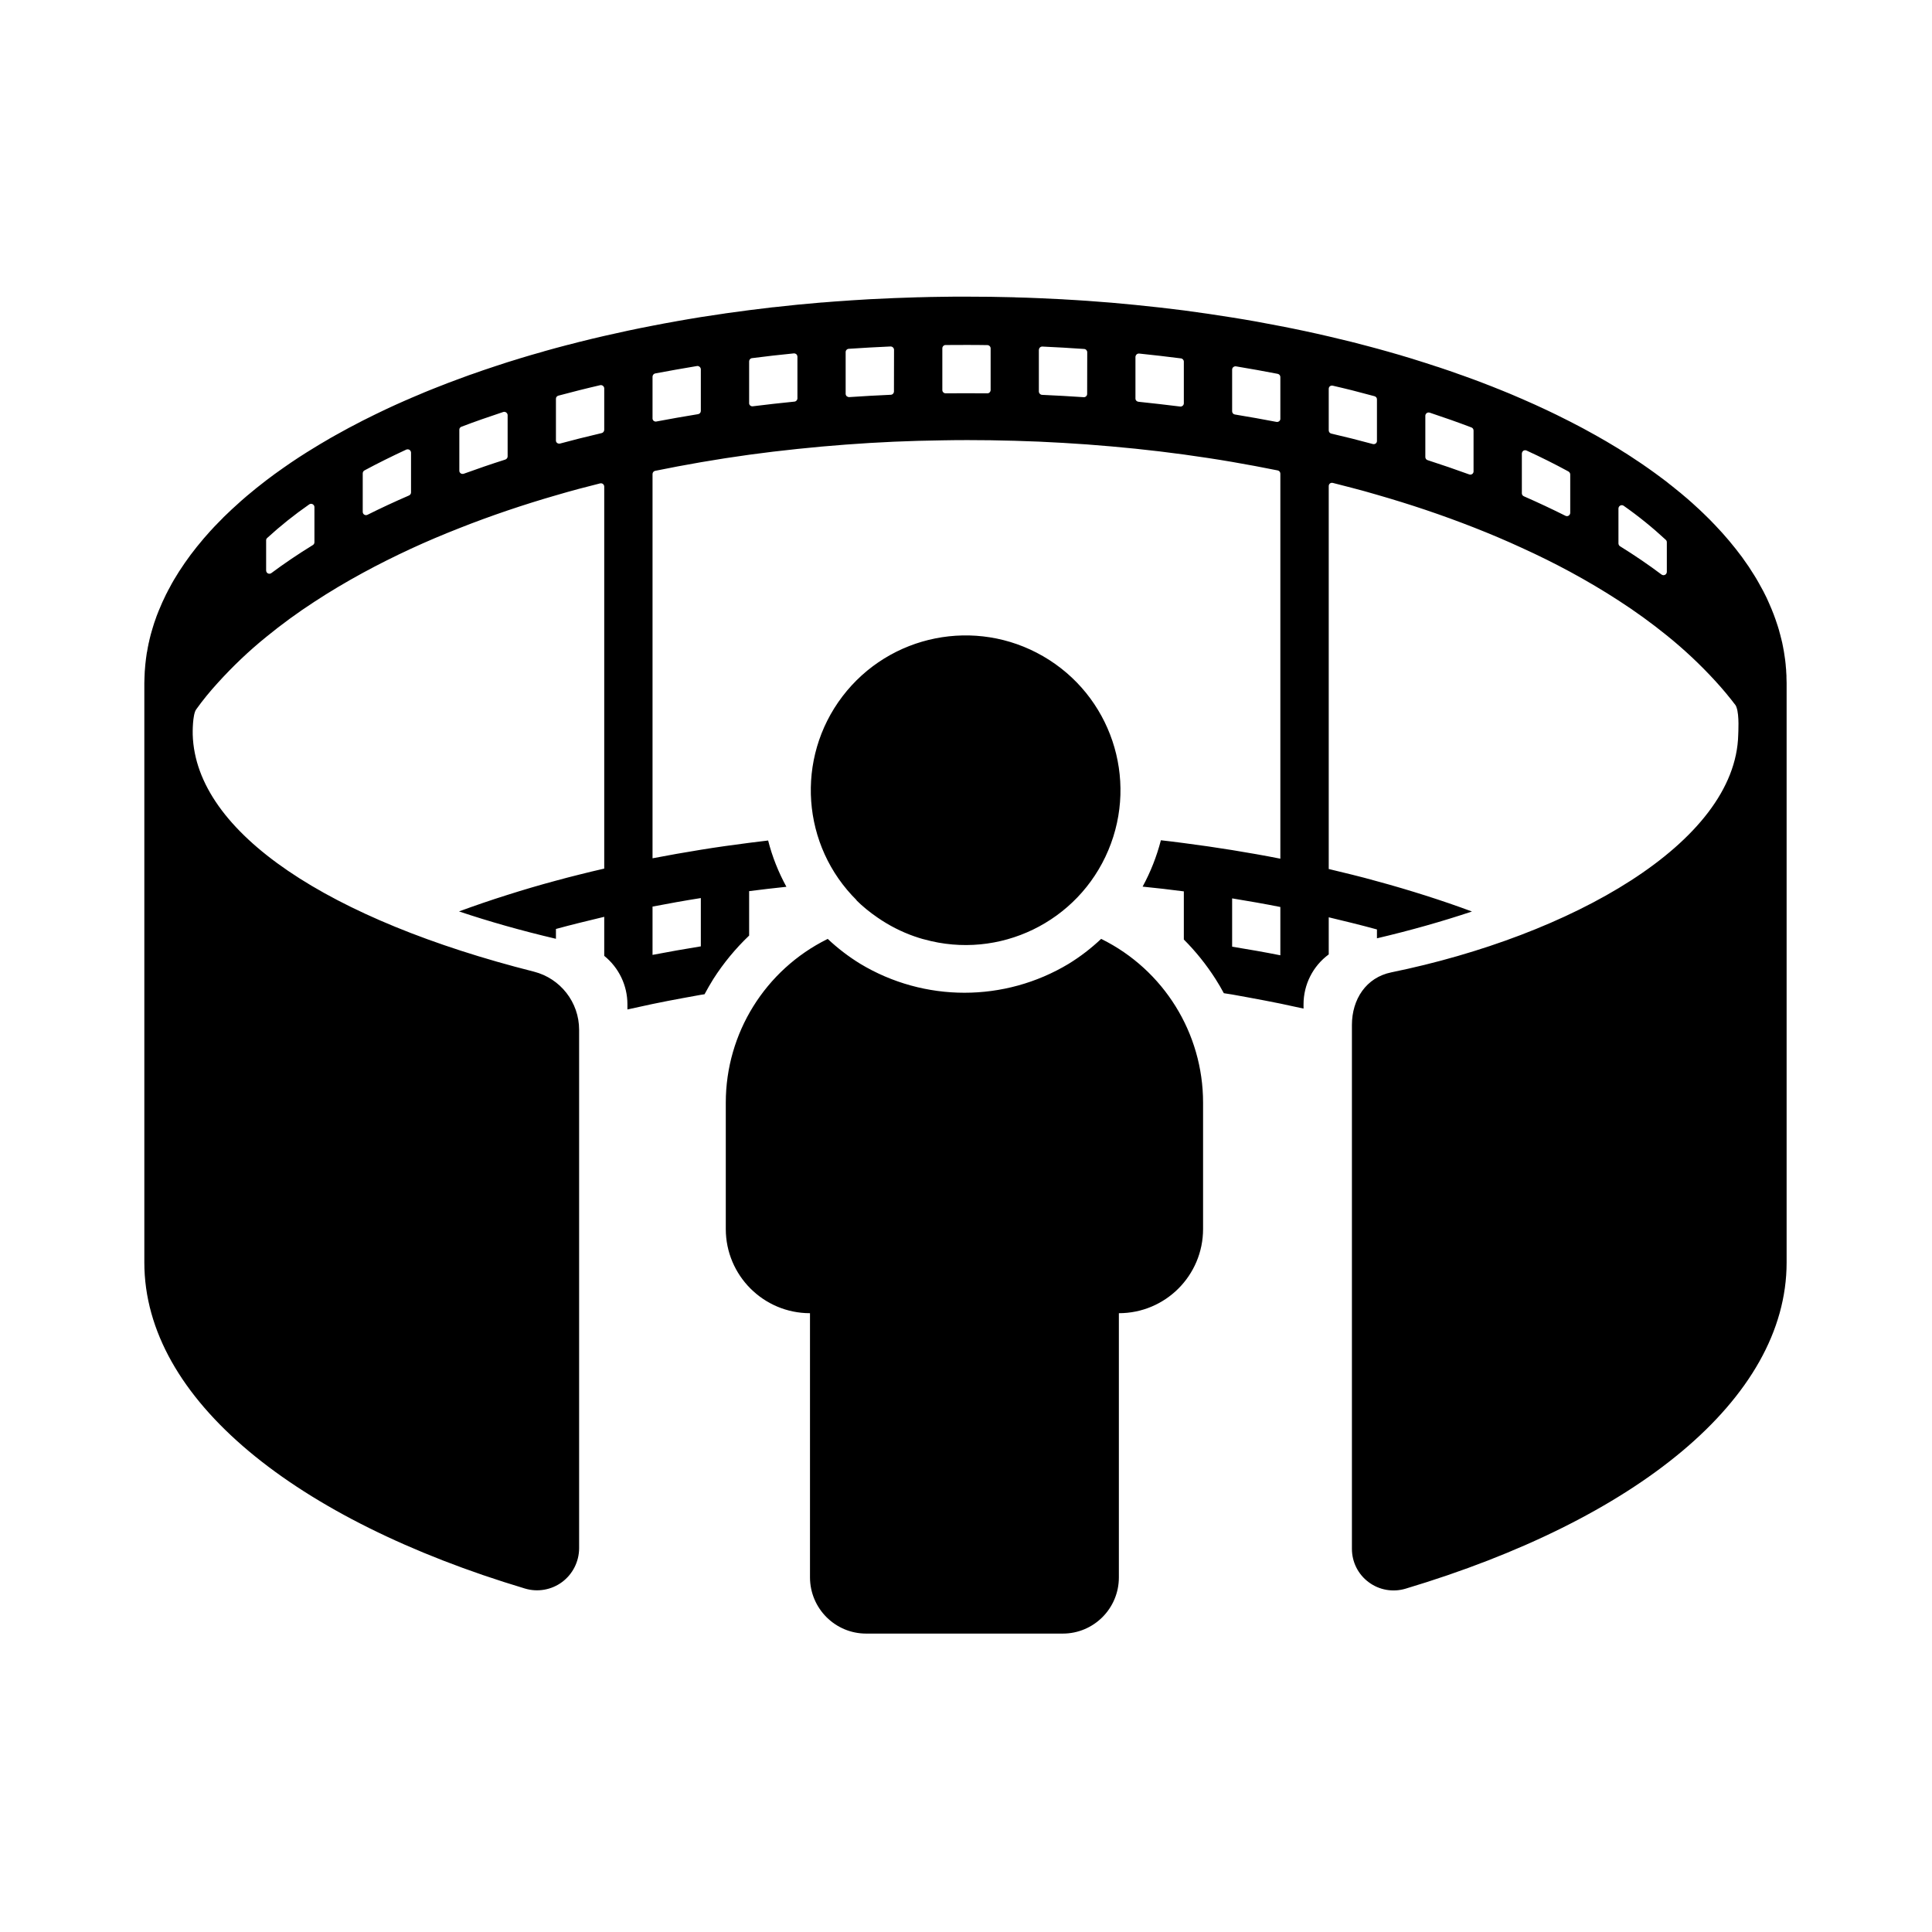 <svg width="24" height="24" viewBox="0 0 24 24" fill="currentColor" xmlns="http://www.w3.org/2000/svg">
<path fill-rule="evenodd" clip-rule="evenodd" d="M22.192 8.416C22.192 8.408 22.192 8.401 22.192 8.394C22.191 8.378 22.19 8.363 22.189 8.347C22.189 8.339 22.188 8.331 22.188 8.322C22.187 8.308 22.186 8.293 22.184 8.279C22.183 8.27 22.183 8.262 22.182 8.253C22.18 8.238 22.179 8.223 22.177 8.208C22.176 8.201 22.175 8.193 22.174 8.185C22.172 8.167 22.169 8.149 22.166 8.131C22.166 8.127 22.165 8.122 22.164 8.118C22.161 8.095 22.157 8.073 22.152 8.05C22.151 8.046 22.151 8.042 22.15 8.038C22.146 8.02 22.142 8.001 22.139 7.983C22.137 7.976 22.135 7.969 22.134 7.963C22.13 7.947 22.127 7.931 22.122 7.915C22.121 7.908 22.119 7.901 22.117 7.894C22.113 7.878 22.109 7.862 22.104 7.847C22.102 7.84 22.1 7.833 22.099 7.827C22.093 7.809 22.088 7.792 22.083 7.775C22.081 7.77 22.08 7.765 22.078 7.76C22.064 7.716 22.048 7.671 22.031 7.626C22.029 7.622 22.028 7.618 22.026 7.614C22.019 7.596 22.012 7.578 22.005 7.561C22.002 7.555 22 7.549 21.997 7.543C21.991 7.527 21.983 7.51 21.976 7.494C21.974 7.488 21.971 7.482 21.968 7.476C21.961 7.459 21.953 7.442 21.945 7.425C21.942 7.421 21.94 7.416 21.938 7.411C21.927 7.39 21.917 7.368 21.906 7.347C21.888 7.313 21.869 7.279 21.85 7.245C21.849 7.243 21.848 7.24 21.846 7.238C21.828 7.205 21.808 7.172 21.788 7.14C21.786 7.137 21.784 7.134 21.782 7.131C21.762 7.099 21.741 7.066 21.72 7.034L21.714 7.026C21.692 6.993 21.669 6.961 21.646 6.929C21.645 6.927 21.643 6.925 21.642 6.923C21.538 6.783 21.426 6.649 21.305 6.523C21.262 6.477 21.217 6.432 21.17 6.387L21.166 6.383C21.144 6.362 21.122 6.341 21.1 6.32L21.095 6.316C21.047 6.271 20.998 6.227 20.948 6.184L20.944 6.181C20.921 6.161 20.897 6.141 20.873 6.121L20.864 6.114C20.832 6.087 20.798 6.06 20.764 6.033C20.756 6.026 20.747 6.019 20.738 6.013C20.727 6.004 20.717 5.995 20.706 5.987C20.683 5.97 20.66 5.952 20.637 5.935L20.63 5.93C20.61 5.914 20.589 5.899 20.568 5.884L20.557 5.876C20.537 5.861 20.517 5.847 20.497 5.833L20.483 5.823C20.464 5.809 20.444 5.795 20.424 5.782L20.41 5.772C20.39 5.758 20.369 5.745 20.349 5.731L20.335 5.722C20.314 5.708 20.293 5.694 20.272 5.68L20.26 5.672C20.237 5.657 20.214 5.643 20.192 5.628C20.189 5.626 20.186 5.625 20.183 5.623C20.158 5.607 20.132 5.59 20.106 5.574C20.059 5.546 20.012 5.517 19.964 5.489L19.961 5.487C19.913 5.459 19.865 5.431 19.816 5.404L19.812 5.402C19.763 5.374 19.713 5.347 19.663 5.32L19.661 5.319C19.61 5.292 19.558 5.265 19.506 5.238C19.463 5.216 19.42 5.194 19.376 5.173C19.363 5.166 19.35 5.16 19.338 5.154C19.304 5.137 19.27 5.121 19.236 5.105C19.224 5.099 19.212 5.094 19.2 5.088C19.156 5.067 19.111 5.047 19.066 5.026C19.058 5.022 19.049 5.019 19.041 5.015C19.003 4.998 18.965 4.981 18.926 4.964C18.919 4.961 18.913 4.958 18.906 4.955C18.898 4.952 18.89 4.949 18.882 4.945C18.852 4.932 18.82 4.919 18.789 4.905C18.776 4.9 18.762 4.894 18.749 4.888C18.704 4.87 18.659 4.851 18.614 4.833L18.608 4.831C18.56 4.811 18.511 4.792 18.461 4.773L18.457 4.771C18.407 4.752 18.357 4.733 18.306 4.714C18.259 4.697 18.212 4.68 18.165 4.663L18.15 4.658C18.057 4.624 17.963 4.592 17.867 4.56L17.847 4.554C17.8 4.538 17.753 4.523 17.706 4.508C17.66 4.493 17.613 4.478 17.566 4.464L17.548 4.458C17.503 4.444 17.457 4.431 17.411 4.417L17.409 4.416C17.359 4.402 17.309 4.387 17.259 4.373C17.252 4.371 17.245 4.369 17.238 4.367C17.195 4.355 17.152 4.343 17.109 4.331L17.105 4.33C17.078 4.323 17.05 4.315 17.023 4.308C17.003 4.303 16.982 4.297 16.962 4.292C16.912 4.279 16.863 4.266 16.813 4.253L16.803 4.251L16.794 4.248L16.785 4.246C16.692 4.223 16.599 4.201 16.506 4.179C16.309 4.133 16.109 4.09 15.906 4.051C15.709 4.012 15.509 3.976 15.306 3.944C15.108 3.912 14.908 3.883 14.706 3.856C14.508 3.831 14.308 3.808 14.105 3.788C13.908 3.768 13.708 3.751 13.505 3.737C13.409 3.731 13.311 3.724 13.213 3.719L13.202 3.718C13.104 3.713 13.005 3.708 12.906 3.704C12.808 3.7 12.71 3.696 12.611 3.694L12.601 3.693C12.503 3.691 12.404 3.689 12.306 3.687C12.202 3.686 12.098 3.685 11.993 3.685C11.897 3.685 11.801 3.685 11.706 3.687H11.704C11.605 3.688 11.507 3.69 11.41 3.693L11.399 3.693C11.301 3.696 11.203 3.699 11.106 3.703C11.005 3.707 10.904 3.712 10.804 3.717C10.727 3.721 10.652 3.726 10.576 3.731C10.552 3.733 10.529 3.734 10.506 3.736C10.412 3.742 10.317 3.749 10.224 3.757C10.217 3.757 10.21 3.758 10.204 3.758C10.104 3.767 10.005 3.776 9.906 3.785C9.806 3.795 9.706 3.806 9.607 3.817L9.601 3.817C9.502 3.829 9.404 3.841 9.306 3.853C9.207 3.866 9.108 3.879 9.01 3.893L8.999 3.895C8.901 3.909 8.803 3.924 8.706 3.939C8.605 3.956 8.505 3.972 8.406 3.99L8.402 3.991C8.302 4.008 8.204 4.027 8.106 4.046C7.902 4.085 7.702 4.128 7.506 4.173C7.405 4.196 7.306 4.22 7.207 4.245L7.197 4.247L7.194 4.248C7.15 4.259 7.106 4.27 7.063 4.282L7.049 4.285C7.001 4.298 6.953 4.311 6.906 4.323C6.858 4.336 6.811 4.349 6.765 4.362C6.758 4.364 6.75 4.366 6.743 4.369C6.648 4.395 6.554 4.423 6.461 4.451L6.443 4.457C6.397 4.471 6.351 4.485 6.306 4.499C6.257 4.515 6.208 4.531 6.159 4.547L6.144 4.552C6.048 4.583 5.954 4.616 5.861 4.649C5.855 4.651 5.848 4.653 5.842 4.655C5.796 4.672 5.751 4.688 5.706 4.705C5.657 4.723 5.609 4.741 5.561 4.759L5.544 4.766C5.506 4.78 5.468 4.795 5.431 4.81C5.417 4.816 5.402 4.821 5.388 4.827C5.365 4.836 5.341 4.846 5.318 4.855C5.303 4.861 5.289 4.867 5.274 4.873C5.251 4.883 5.229 4.892 5.206 4.902C5.192 4.908 5.178 4.914 5.163 4.92C5.144 4.928 5.125 4.936 5.106 4.944C5.103 4.946 5.099 4.947 5.096 4.949C5.076 4.957 5.056 4.966 5.037 4.974C5.019 4.982 5.001 4.99 4.983 4.998C4.962 5.007 4.941 5.017 4.92 5.026C4.904 5.034 4.888 5.041 4.872 5.048C4.848 5.059 4.824 5.07 4.801 5.081C4.788 5.087 4.775 5.093 4.763 5.099C4.726 5.116 4.69 5.134 4.655 5.151L4.649 5.154C4.601 5.177 4.553 5.201 4.506 5.225C4.388 5.285 4.273 5.347 4.161 5.41C4.123 5.431 4.086 5.452 4.05 5.474C4.001 5.502 3.953 5.531 3.906 5.56C3.772 5.641 3.643 5.725 3.52 5.812C3.447 5.863 3.375 5.915 3.306 5.968C3.222 6.032 3.142 6.097 3.065 6.162C3.039 6.184 3.015 6.205 2.99 6.227C2.989 6.227 2.988 6.228 2.988 6.229C2.914 6.294 2.844 6.36 2.776 6.426L2.77 6.433C2.748 6.454 2.727 6.476 2.706 6.498C2.675 6.529 2.646 6.56 2.617 6.592L2.613 6.596C2.585 6.627 2.557 6.659 2.53 6.69L2.526 6.695C2.47 6.76 2.418 6.826 2.368 6.892C2.318 6.959 2.272 7.026 2.228 7.094L2.227 7.095C2.206 7.129 2.185 7.162 2.165 7.196L2.163 7.199C2.143 7.233 2.124 7.267 2.106 7.302C2.093 7.325 2.081 7.347 2.07 7.371L2.067 7.375C2.032 7.445 2 7.517 1.971 7.588C1.962 7.611 1.953 7.634 1.944 7.657C1.943 7.662 1.941 7.667 1.939 7.672C1.932 7.691 1.925 7.71 1.919 7.729C1.918 7.732 1.917 7.735 1.916 7.737C1.901 7.785 1.886 7.833 1.873 7.881C1.873 7.882 1.873 7.883 1.872 7.885C1.867 7.906 1.861 7.928 1.856 7.949C1.855 7.955 1.854 7.96 1.853 7.965C1.848 7.983 1.844 8.002 1.841 8.02C1.84 8.026 1.838 8.032 1.837 8.038C1.833 8.057 1.83 8.076 1.827 8.096C1.826 8.1 1.825 8.104 1.824 8.108C1.821 8.132 1.817 8.155 1.814 8.179C1.813 8.182 1.813 8.184 1.813 8.187C1.81 8.207 1.808 8.228 1.806 8.248C1.805 8.256 1.804 8.263 1.804 8.27C1.802 8.286 1.801 8.302 1.8 8.319C1.799 8.327 1.798 8.335 1.798 8.343C1.797 8.359 1.796 8.376 1.796 8.392C1.795 8.399 1.795 8.406 1.795 8.414C1.794 8.437 1.793 8.46 1.793 8.484V15.683C1.793 17.386 3.678 18.881 6.52 19.733C6.678 19.781 6.85 19.751 6.982 19.653C7.115 19.554 7.193 19.399 7.194 19.234V12.792C7.194 12.451 6.962 12.154 6.632 12.07C4.104 11.431 2.431 10.352 2.394 9.126C2.393 9.103 2.391 8.879 2.436 8.814C2.519 8.698 2.609 8.588 2.706 8.482C2.891 8.278 3.091 8.087 3.306 7.913C3.498 7.756 3.698 7.61 3.906 7.475C4.095 7.351 4.295 7.232 4.506 7.117C4.697 7.013 4.897 6.913 5.106 6.816C5.299 6.727 5.499 6.642 5.706 6.561C5.9 6.484 6.1 6.411 6.306 6.341C6.501 6.275 6.701 6.212 6.906 6.153C7.001 6.125 7.097 6.098 7.194 6.072C7.28 6.049 7.367 6.027 7.454 6.005C7.467 6.002 7.48 6.004 7.49 6.012C7.5 6.02 7.506 6.032 7.506 6.045V10.79C7.401 10.814 7.297 10.839 7.194 10.865C7.097 10.889 7.001 10.914 6.906 10.94C6.701 10.995 6.501 11.054 6.306 11.116C6.099 11.181 5.898 11.25 5.702 11.322C6.074 11.447 6.476 11.561 6.906 11.662V11.54C7.001 11.514 7.097 11.489 7.194 11.465C7.297 11.439 7.401 11.414 7.506 11.389V11.874C7.688 12.021 7.794 12.242 7.794 12.475V12.54C7.897 12.517 8.001 12.494 8.106 12.472C8.235 12.445 8.366 12.42 8.497 12.396C8.566 12.383 8.636 12.37 8.706 12.358C8.721 12.356 8.737 12.353 8.752 12.351C8.786 12.287 8.823 12.224 8.861 12.162C8.987 11.965 9.136 11.784 9.306 11.622V11.07C9.458 11.05 9.613 11.033 9.769 11.016C9.67 10.835 9.593 10.642 9.542 10.441C9.463 10.45 9.384 10.46 9.306 10.47C9.103 10.496 8.903 10.524 8.706 10.556C8.503 10.589 8.303 10.624 8.106 10.662V5.889C8.106 5.87 8.119 5.853 8.138 5.849C8.325 5.811 8.514 5.775 8.706 5.742C8.903 5.708 9.103 5.677 9.306 5.649C9.503 5.622 9.703 5.598 9.906 5.577C10.104 5.556 10.303 5.538 10.505 5.523C10.704 5.508 10.904 5.496 11.105 5.487C11.304 5.478 11.504 5.473 11.706 5.47C11.809 5.468 11.913 5.467 12.018 5.467C12.114 5.467 12.21 5.468 12.306 5.469C12.507 5.472 12.707 5.478 12.905 5.486C13.107 5.495 13.307 5.507 13.505 5.521C13.707 5.536 13.908 5.554 14.105 5.574C14.308 5.595 14.508 5.619 14.706 5.646C14.908 5.674 15.108 5.704 15.306 5.738C15.497 5.771 15.686 5.806 15.873 5.844C15.892 5.848 15.905 5.865 15.905 5.884V10.667C15.709 10.628 15.509 10.593 15.306 10.56C15.108 10.528 14.908 10.499 14.706 10.473C14.611 10.46 14.516 10.449 14.421 10.438C14.369 10.639 14.293 10.832 14.194 11.014C14.366 11.031 14.537 11.051 14.706 11.073V11.671C14.855 11.82 14.987 11.985 15.1 12.162C15.137 12.22 15.171 12.278 15.203 12.338C15.237 12.343 15.272 12.348 15.306 12.354C15.376 12.366 15.445 12.379 15.515 12.392C15.646 12.416 15.777 12.441 15.905 12.467C16.002 12.487 16.098 12.508 16.193 12.529V12.476C16.193 12.231 16.309 12.001 16.506 11.856V11.395C16.602 11.418 16.698 11.441 16.794 11.465C16.899 11.491 17.003 11.518 17.105 11.546V11.656C17.526 11.557 17.92 11.445 18.285 11.323C18.097 11.253 17.904 11.187 17.706 11.124C17.51 11.062 17.31 11.002 17.105 10.947C17.003 10.918 16.899 10.891 16.794 10.865C16.698 10.841 16.602 10.818 16.506 10.795V6.039C16.506 6.026 16.511 6.014 16.521 6.006C16.531 5.998 16.544 5.996 16.557 5.999C16.636 6.019 16.715 6.039 16.794 6.06C16.899 6.087 17.003 6.116 17.105 6.146C17.31 6.205 17.51 6.267 17.706 6.333C17.911 6.402 18.111 6.475 18.305 6.551C18.512 6.632 18.712 6.717 18.905 6.806C19.114 6.901 19.314 7 19.506 7.104C19.716 7.218 19.916 7.336 20.105 7.459C20.313 7.593 20.513 7.738 20.706 7.894C20.919 8.066 21.12 8.254 21.305 8.456C21.397 8.556 21.482 8.658 21.56 8.761C21.565 8.769 21.569 8.778 21.572 8.788C21.608 8.888 21.593 9.103 21.593 9.126C21.562 10.475 19.506 11.624 17.283 12.079C16.97 12.143 16.794 12.414 16.794 12.733V19.24C16.794 19.404 16.871 19.558 17.003 19.655C17.134 19.753 17.304 19.782 17.461 19.735C20.306 18.883 22.194 17.387 22.194 15.683V8.484C22.194 8.461 22.193 8.438 22.192 8.416ZM3.906 6.736C3.906 6.751 3.898 6.764 3.886 6.771C3.704 6.883 3.532 6.999 3.371 7.119C3.359 7.128 3.342 7.13 3.328 7.123C3.314 7.116 3.306 7.101 3.306 7.086V6.714C3.305 6.702 3.31 6.691 3.319 6.683C3.483 6.533 3.658 6.393 3.841 6.266C3.854 6.257 3.87 6.256 3.883 6.263C3.897 6.27 3.906 6.284 3.906 6.299V6.736ZM5.106 6.117C5.106 6.134 5.096 6.148 5.081 6.155C4.903 6.232 4.731 6.312 4.565 6.395C4.552 6.401 4.537 6.401 4.525 6.393C4.513 6.386 4.506 6.373 4.506 6.358V5.881C4.506 5.865 4.514 5.851 4.527 5.844C4.692 5.755 4.866 5.669 5.047 5.585C5.06 5.58 5.075 5.581 5.087 5.588C5.098 5.596 5.106 5.609 5.106 5.623L5.106 6.117ZM6.306 5.67C6.306 5.687 6.294 5.703 6.277 5.709C6.101 5.765 5.929 5.824 5.761 5.885C5.748 5.889 5.734 5.888 5.723 5.88C5.712 5.872 5.705 5.86 5.706 5.846V5.339C5.705 5.322 5.716 5.307 5.732 5.301C5.9 5.237 6.073 5.177 6.251 5.118C6.264 5.114 6.278 5.116 6.288 5.124C6.299 5.132 6.306 5.144 6.306 5.158V5.67ZM7.506 5.34C7.505 5.36 7.492 5.376 7.474 5.38C7.38 5.402 7.286 5.425 7.194 5.448C7.114 5.468 7.035 5.489 6.957 5.51C6.945 5.513 6.932 5.51 6.921 5.503C6.911 5.495 6.905 5.483 6.906 5.47V4.955C6.905 4.936 6.918 4.92 6.936 4.915C7.021 4.892 7.107 4.87 7.194 4.848C7.28 4.827 7.367 4.805 7.455 4.785C7.467 4.782 7.48 4.785 7.49 4.793C7.5 4.801 7.506 4.812 7.506 4.825V5.34ZM8.706 11.156V11.756C8.503 11.789 8.303 11.824 8.106 11.862V11.262C8.303 11.224 8.503 11.188 8.706 11.156ZM8.706 5.105C8.706 5.125 8.691 5.142 8.671 5.145C8.497 5.173 8.324 5.204 8.154 5.236C8.142 5.239 8.13 5.235 8.12 5.228C8.111 5.22 8.105 5.208 8.106 5.196V4.68C8.106 4.66 8.12 4.643 8.139 4.639C8.31 4.607 8.482 4.576 8.658 4.547C8.67 4.545 8.682 4.549 8.691 4.557C8.7 4.564 8.706 4.576 8.706 4.588L8.706 5.105ZM9.906 4.948C9.906 4.969 9.89 4.987 9.869 4.989C9.695 5.006 9.522 5.026 9.352 5.047C9.34 5.049 9.328 5.045 9.319 5.037C9.31 5.03 9.305 5.018 9.306 5.007V4.489C9.306 4.469 9.321 4.451 9.342 4.449C9.513 4.427 9.686 4.407 9.86 4.39C9.872 4.389 9.883 4.393 9.892 4.4C9.901 4.408 9.905 4.419 9.906 4.431V4.948ZM11.105 4.863C11.105 4.885 11.088 4.903 11.066 4.904C10.893 4.912 10.72 4.921 10.549 4.933C10.538 4.933 10.527 4.929 10.518 4.922C10.51 4.914 10.505 4.903 10.505 4.892V4.374C10.505 4.352 10.522 4.334 10.544 4.333C10.716 4.321 10.888 4.312 11.063 4.304C11.074 4.304 11.085 4.308 11.093 4.316C11.101 4.324 11.106 4.334 11.106 4.346L11.105 4.863ZM12.306 4.845C12.306 4.856 12.301 4.867 12.293 4.875C12.286 4.882 12.275 4.887 12.264 4.886C12.174 4.885 12.084 4.885 11.993 4.885C11.911 4.885 11.829 4.885 11.747 4.886C11.736 4.886 11.726 4.882 11.718 4.874C11.71 4.867 11.706 4.856 11.706 4.845V4.327C11.706 4.305 11.724 4.286 11.746 4.286C11.828 4.285 11.911 4.285 11.993 4.285C12.084 4.285 12.175 4.285 12.265 4.287C12.287 4.287 12.306 4.305 12.306 4.328V4.845ZM13.505 4.893C13.505 4.905 13.501 4.915 13.492 4.923C13.484 4.931 13.473 4.935 13.462 4.934C13.291 4.922 13.118 4.913 12.945 4.905C12.923 4.904 12.906 4.886 12.905 4.864V4.347C12.906 4.335 12.91 4.325 12.918 4.317C12.926 4.309 12.937 4.305 12.948 4.305C13.123 4.313 13.296 4.323 13.467 4.335C13.489 4.336 13.506 4.354 13.506 4.376L13.505 4.893ZM14.706 5.01C14.706 5.021 14.701 5.033 14.692 5.04C14.683 5.048 14.671 5.052 14.659 5.05C14.489 5.029 14.316 5.009 14.143 4.991C14.121 4.989 14.105 4.972 14.105 4.951V4.433C14.106 4.422 14.111 4.411 14.119 4.403C14.128 4.395 14.139 4.391 14.151 4.392C14.325 4.41 14.498 4.43 14.67 4.452C14.69 4.454 14.706 4.472 14.706 4.492L14.706 5.01ZM15.905 11.867C15.709 11.828 15.509 11.793 15.306 11.76V11.16C15.508 11.193 15.709 11.228 15.905 11.267V11.867ZM15.905 5.201C15.906 5.213 15.9 5.225 15.891 5.232C15.881 5.24 15.869 5.243 15.857 5.241C15.687 5.208 15.514 5.178 15.34 5.149C15.32 5.146 15.306 5.129 15.306 5.109V4.592C15.306 4.58 15.311 4.568 15.32 4.561C15.329 4.553 15.342 4.549 15.354 4.551C15.529 4.58 15.702 4.611 15.872 4.644C15.892 4.648 15.905 4.665 15.905 4.684V5.201ZM17.105 5.476C17.106 5.489 17.1 5.501 17.09 5.509C17.079 5.517 17.066 5.519 17.054 5.516C16.968 5.493 16.881 5.47 16.794 5.448C16.709 5.427 16.623 5.406 16.537 5.386C16.519 5.382 16.506 5.365 16.506 5.346V4.831C16.506 4.818 16.511 4.806 16.521 4.798C16.531 4.791 16.544 4.788 16.556 4.791C16.636 4.809 16.715 4.829 16.794 4.848C16.888 4.872 16.982 4.897 17.075 4.922C17.093 4.927 17.106 4.943 17.105 4.962V5.476ZM18.305 5.855C18.306 5.868 18.299 5.881 18.288 5.889C18.277 5.896 18.263 5.898 18.25 5.893C18.082 5.832 17.91 5.773 17.734 5.716C17.717 5.711 17.706 5.695 17.706 5.677V5.165C17.706 5.152 17.712 5.14 17.723 5.132C17.733 5.124 17.747 5.122 17.76 5.126C17.938 5.185 18.111 5.246 18.279 5.31C18.295 5.316 18.305 5.331 18.305 5.348L18.305 5.855ZM19.506 6.371C19.506 6.385 19.498 6.398 19.486 6.406C19.474 6.413 19.459 6.414 19.446 6.407C19.28 6.324 19.108 6.243 18.93 6.165C18.915 6.159 18.905 6.144 18.905 6.128V5.634C18.906 5.62 18.913 5.607 18.924 5.599C18.936 5.592 18.951 5.591 18.964 5.597C19.145 5.68 19.319 5.767 19.484 5.857C19.497 5.865 19.506 5.879 19.506 5.894V6.371ZM20.706 7.104C20.706 7.119 20.697 7.134 20.683 7.141C20.669 7.148 20.652 7.146 20.64 7.137C20.479 7.016 20.307 6.899 20.125 6.786C20.113 6.779 20.106 6.766 20.105 6.751V6.316C20.106 6.301 20.114 6.287 20.128 6.28C20.141 6.273 20.158 6.274 20.17 6.283C20.354 6.412 20.528 6.553 20.693 6.706C20.701 6.713 20.706 6.724 20.706 6.736L20.706 7.104ZM13.685 11.666C13.683 11.665 13.681 11.664 13.679 11.663C13.555 11.78 13.42 11.884 13.275 11.973C12.479 12.452 11.483 12.452 10.687 11.973C10.542 11.884 10.406 11.78 10.282 11.663C10.281 11.664 10.279 11.665 10.277 11.666C9.505 12.049 9.016 12.836 9.016 13.697V15.267C9.016 15.845 9.485 16.313 10.062 16.313V19.595C10.063 19.981 10.375 20.293 10.76 20.293H13.202C13.587 20.293 13.899 19.981 13.899 19.595V16.313C14.477 16.313 14.945 15.845 14.945 15.267V13.697C14.945 12.836 14.457 12.049 13.685 11.666ZM10.902 11.399C11.044 11.497 11.198 11.576 11.362 11.633L11.366 11.634C11.397 11.645 11.428 11.655 11.46 11.664C11.467 11.666 11.473 11.668 11.48 11.669C12.413 11.929 13.393 11.454 13.768 10.562C14.144 9.669 13.797 8.637 12.958 8.152C12.12 7.667 11.052 7.881 10.465 8.651C9.879 9.421 9.956 10.508 10.646 11.187C10.641 11.183 10.635 11.179 10.63 11.175C10.713 11.258 10.804 11.332 10.902 11.399Z" fill="currentColor"/>
</svg>
